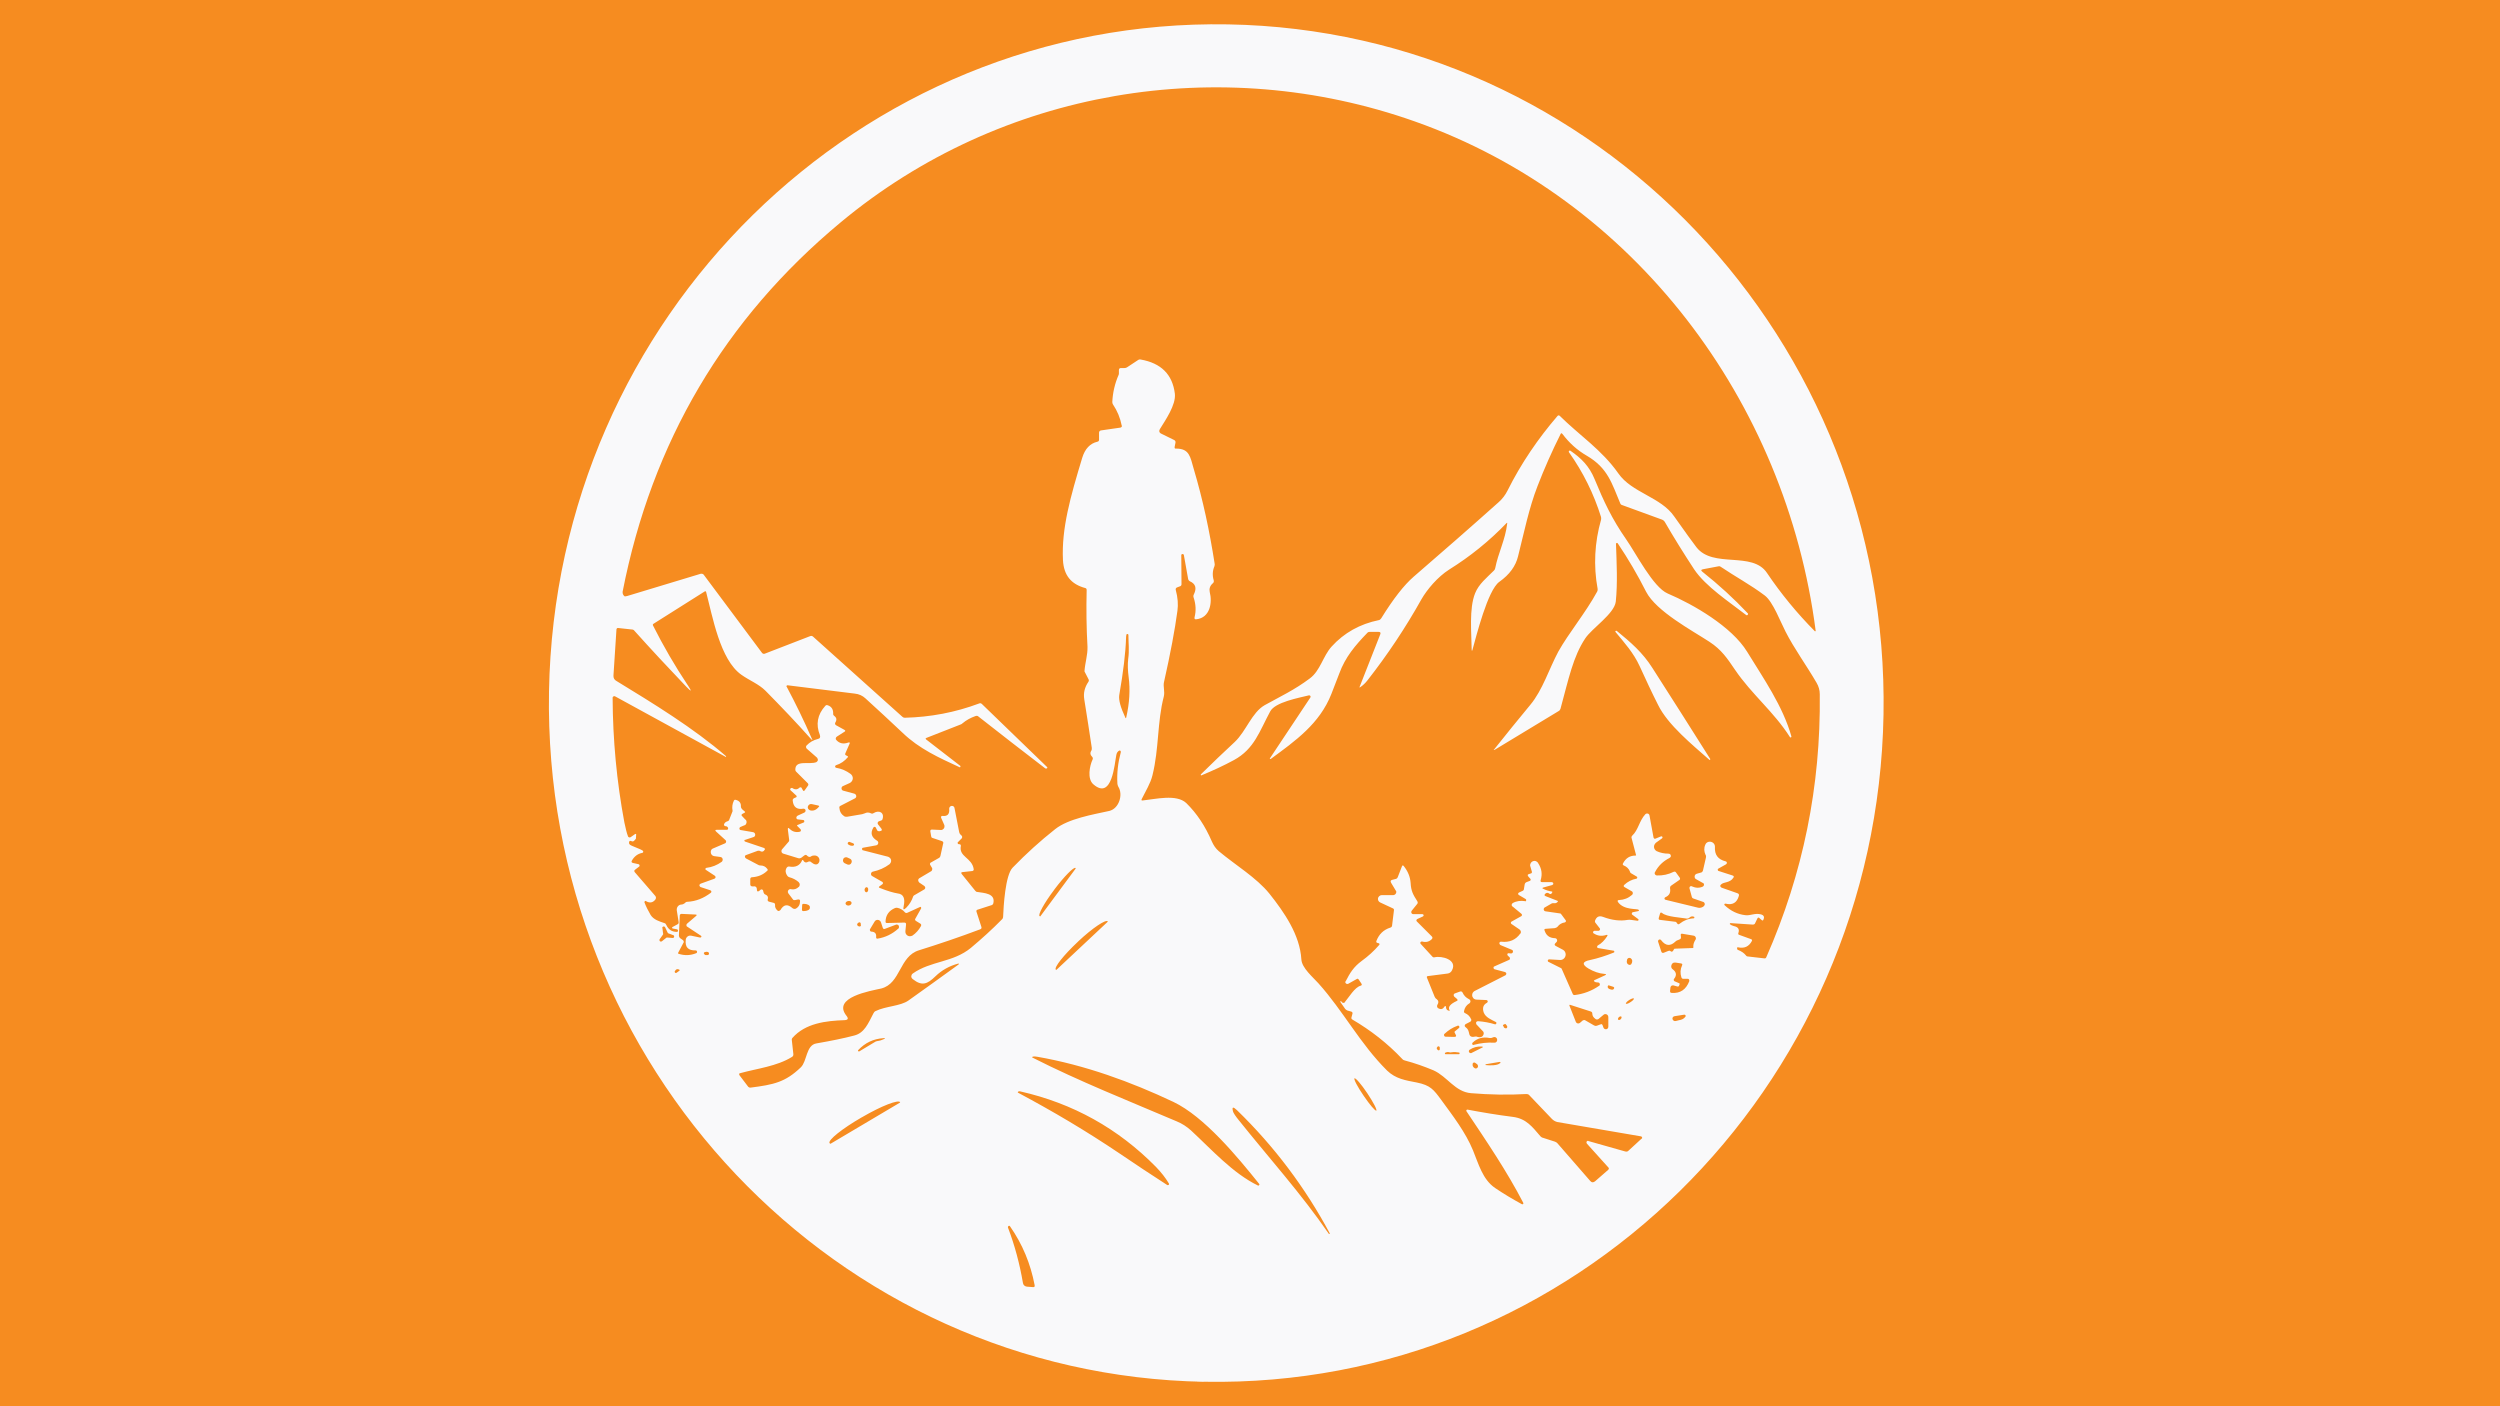 <svg xmlns="http://www.w3.org/2000/svg" xmlns:xlink="http://www.w3.org/1999/xlink" width="1920" zoomAndPan="magnify" viewBox="0 0 1440 810" height="1080" preserveAspectRatio="xMidYMid meet" version="1.0"><rect x="-144" width="1728" fill="#ffffff" y="-81" height="972" fill-opacity="1"/><rect x="-144" width="1728" fill="#f68c20" y="-81" height="972" fill-opacity="1"/><path fill="#f9f9fa" d="M 931.797 312.957 C 931.688 312.848 931.555 312.715 931.434 312.715 C 931.066 312.715 930.812 312.957 930.812 313.199 L 930.812 313.324 C 931.176 323.91 931.797 335.969 930.691 346.543 C 929.836 353.559 917.035 361.805 913.102 367.711 C 906.082 378.297 903.621 390.723 898.824 408.324 C 898.578 408.812 898.336 409.312 897.836 409.543 L 861.035 431.824 C 860.293 432.188 860.184 432.078 860.793 431.457 C 867.434 423.09 874.328 414.598 881.465 405.973 C 888.48 397.605 892.305 385.18 897.582 375.34 C 903.488 364.754 913.332 352.938 919.98 340.742 C 920.227 340.254 920.348 339.648 920.227 339.148 C 917.766 325.734 918.508 312.445 922.199 299.398 C 922.309 298.914 922.309 298.289 922.199 297.805 C 918.02 284.391 911.855 271.953 903.73 260.516 C 903.73 260.395 903.609 260.273 903.609 260.152 C 903.609 259.785 903.867 259.531 904.23 259.531 C 904.355 259.531 904.477 259.531 904.598 259.652 C 910.871 263.965 915.426 268.508 918.508 276.023 C 923.672 288.57 928.473 298.914 936.719 310.727 C 942.25 318.609 952.215 338.293 960.582 341.852 C 975.348 348.125 997.504 360.926 1006.371 375.449 C 1015.727 390.711 1026.922 406.719 1031.855 424.199 L 1031.855 424.309 C 1031.855 424.562 1031.602 424.793 1031.367 424.793 C 1031.246 424.793 1030.992 424.684 1030.992 424.551 C 1021.891 410.152 1008.969 399.945 999.367 385.789 C 994.934 379.262 991.609 374.219 984.605 369.66 C 974.641 363.145 954.078 352.191 948.168 340.863 C 943.262 331.145 937.84 321.91 931.797 312.922 M 591.523 741.121 L 594.973 741.375 C 595.824 741.484 596.078 741.121 595.957 740.266 C 593.621 727.953 588.941 716.637 581.805 706.414 C 581.684 706.172 581.547 706.051 581.316 706.051 C 580.949 706.051 580.574 706.414 580.574 706.781 L 580.574 707.035 C 584.52 717.367 587.348 728.086 589.199 738.902 C 589.32 740.133 590.305 740.996 591.523 741.121 Z M 712.508 639.465 C 710.172 637.25 709.441 637.492 710.293 640.453 C 710.656 641.305 711.656 642.914 713.363 644.996 C 730.844 666.898 749.43 687.449 765.426 710.715 L 765.789 710.715 C 765.914 710.594 766.047 710.594 766.047 710.594 C 751.891 684.137 734.047 660.383 712.508 639.465 Z M 478.434 658.785 L 518.301 635.152 C 518.426 635.031 518.426 634.898 518.426 634.898 L 518.426 634.656 L 518.535 634.898 C 517.547 633.18 507.703 636.992 496.508 643.523 L 496.266 643.645 C 485.191 650.039 476.824 656.691 477.801 658.406 L 478.043 658.652 C 478.043 658.773 478.164 658.773 478.297 658.773 L 478.422 658.773 Z M 586.359 629.367 C 606.789 640.32 625.012 651.027 645.316 664.695 C 654.051 670.59 663.039 676.633 672.273 682.539 C 672.383 682.648 672.52 682.648 672.641 682.648 C 673.004 682.648 673.371 682.406 673.371 682.039 C 673.371 681.918 673.262 681.785 673.262 681.664 C 671.289 678.348 668.828 675.254 665.879 672.184 C 644.086 650.027 618.008 635.508 587.602 628.625 C 586.98 628.504 586.613 628.625 586.238 629.004 L 586.238 629.113 C 586.238 629.234 586.359 629.367 586.359 629.367 Z M 792.746 639.832 C 793.371 639.344 791.02 634.898 787.582 629.734 C 784.148 624.566 780.809 620.742 780.203 621.121 C 779.578 621.488 781.93 626.031 785.5 631.207 C 788.934 636.262 792.141 640.062 792.762 639.699 L 792.762 639.82 Z M 849.609 612.145 C 849.488 612.02 849.246 612.02 849.125 612.02 C 848.637 612.02 848.258 612.387 848.258 612.754 C 848.016 613.859 848.516 614.727 849.367 615.227 C 849.621 615.348 849.855 615.469 849.988 615.469 C 850.73 615.469 851.352 614.848 851.352 614.117 C 851.352 613.75 851.098 613.266 850.863 613.008 L 849.637 612.156 Z M 855.762 613.496 C 857.98 613.75 862.535 613.859 864.008 612.387 C 864.266 612.387 864.266 612.145 864.266 612.02 C 864.266 611.766 864.008 611.656 863.777 611.656 L 855.773 613.008 C 855.652 613.008 855.652 613.129 855.652 613.266 C 855.652 613.336 855.691 613.418 855.773 613.508 Z M 594.984 609.316 C 621.684 622.852 649.996 634.059 677.684 645.859 C 680.754 647.09 683.59 648.941 686.051 651.16 C 697.867 662.109 710.062 675.766 724.445 682.797 C 724.57 682.797 724.703 682.918 724.703 682.918 C 725.066 682.918 725.434 682.551 725.434 682.176 C 725.434 682.062 725.324 681.93 725.191 681.809 C 712.754 666.312 693.688 643.168 675.844 634.68 C 651.348 623.105 625.023 613.508 597.566 608.707 C 596.457 608.465 595.605 608.465 594.984 608.586 C 594.363 608.844 594.363 609.086 594.984 609.328 Z M 834.836 606.113 C 833.98 605.871 833.238 605.992 832.496 606.371 C 832.254 606.371 832.254 606.48 832.254 606.734 C 832.254 606.992 832.375 607.223 832.617 607.223 L 840.254 607.223 C 840.621 607.223 840.742 606.965 840.742 606.734 C 840.742 606.48 840.621 606.246 840.363 606.246 C 839.012 605.992 837.539 605.883 836.066 606.125 C 835.688 606.246 835.32 606.246 834.957 606.125 L 834.836 606.125 Z M 846.527 604.641 C 846.273 604.762 846.043 605.125 846.043 605.492 C 846.043 606.113 846.527 606.602 847.148 606.602 C 847.395 606.602 847.516 606.602 847.637 606.48 L 853.531 603.531 C 854.398 603.164 854.398 602.91 853.422 602.789 C 850.84 602.68 848.625 603.289 846.527 604.641 Z M 827.941 603.043 C 827.32 603.664 827.453 604.273 828.305 604.883 C 828.426 605.004 828.562 605.004 828.684 605.004 C 829.047 605.004 829.305 604.762 829.305 604.383 L 829.305 603.398 C 829.305 603.031 828.926 602.668 828.562 602.668 C 828.305 602.668 828.074 602.777 827.941 603.031 Z M 494.914 605.625 L 503.902 600.207 C 504.391 599.84 505.012 599.719 505.633 599.598 C 506.742 599.477 507.852 599.098 508.961 598.598 C 510.066 598.109 510.066 597.867 508.836 597.988 C 503.051 598.355 498.25 600.68 494.316 604.871 C 494.316 604.992 494.195 604.992 494.195 605.25 C 494.195 605.504 494.438 605.613 494.684 605.613 L 494.926 605.613 Z M 857.969 597.879 C 854.152 597.137 850.828 598 848.234 600.582 C 847.992 600.691 847.992 600.949 847.992 601.203 C 847.992 601.57 848.234 601.934 848.734 601.934 C 848.734 601.934 848.844 601.934 848.977 601.812 C 852.789 600.828 856.723 600.34 860.793 600.594 L 860.902 600.594 C 861.766 600.594 862.375 599.852 862.375 599 C 862.375 598.621 862.266 598.258 862.012 597.891 C 861.391 597.27 860.66 597.148 859.684 597.637 C 859.195 597.891 858.574 598.012 857.953 597.891 Z M 838.16 593.934 L 840.254 592.215 C 840.5 592.094 840.621 591.836 840.621 591.594 C 840.621 591.105 840.254 590.727 839.77 590.727 C 839.77 590.727 839.645 590.727 839.512 590.852 C 836.676 591.836 834.215 593.434 831.996 595.527 C 831.754 595.648 831.754 595.906 831.754 596.148 C 831.754 596.637 832.117 597.137 832.605 597.137 L 837.539 597.258 C 838.758 597.258 839.012 596.77 838.391 595.785 L 838.027 595.039 C 837.66 594.555 837.77 594.188 838.148 593.934 Z M 866.094 591.352 C 866.215 591.973 866.715 592.215 867.32 592.336 L 867.445 592.336 C 867.809 592.336 868.176 591.973 868.176 591.484 C 868.176 591.363 868.176 591.117 868.066 590.996 L 867.445 590.145 C 867.32 589.887 866.957 589.766 866.699 589.887 C 865.715 590.254 865.484 590.633 865.848 590.996 C 865.969 591.117 866.094 591.238 866.094 591.363 Z M 932.066 587.293 C 932.43 587.66 933.051 587.551 933.539 587.039 C 934.027 586.551 934.16 585.941 933.906 585.562 C 933.539 585.32 932.918 585.453 932.43 585.941 C 931.945 586.43 931.809 587.039 932.066 587.414 Z M 967.016 587.66 C 968.742 587.414 969.973 586.805 970.828 585.562 C 970.949 585.453 970.949 585.32 970.949 585.199 C 970.949 584.832 970.691 584.457 970.207 584.457 L 970.086 584.457 L 964.555 585.32 C 963.812 585.441 963.324 586.051 963.324 586.672 C 963.324 587.414 963.945 588.035 964.688 588.145 C 965.539 588.145 966.285 587.781 967.016 587.66 Z M 919.02 586.93 C 917.789 586.062 917.168 585.078 917.168 583.859 C 917.168 583.238 916.926 582.859 916.316 582.629 L 904.5 578.816 C 904.012 578.691 903.891 578.816 904.012 579.301 L 907.703 588.656 C 907.961 589.145 908.445 589.523 909.066 589.523 C 909.312 589.523 909.676 589.402 909.922 589.266 L 911.648 587.793 C 911.895 587.672 912.137 587.551 912.504 587.551 C 912.758 587.551 912.988 587.551 913.246 587.793 L 918.156 590.633 C 918.531 590.875 919.141 590.996 919.641 590.875 L 921.969 590.023 C 922.453 589.766 922.82 589.898 923.078 590.508 L 923.562 591.859 C 923.82 592.484 924.305 592.848 925.039 592.848 C 925.77 592.848 926.402 592.238 926.402 591.375 L 926.402 585.844 C 926.402 584.855 925.66 584.113 924.672 584.113 C 924.305 584.113 923.93 584.234 923.684 584.48 L 920.727 586.953 C 920.117 587.316 919.629 587.316 919.008 586.953 Z M 941.043 575.113 C 940.789 574.867 939.68 575.234 938.461 575.977 C 937.098 576.828 936.367 577.816 936.488 578.07 C 936.742 578.438 937.973 578.07 939.191 577.207 C 940.422 576.477 941.289 575.477 941.152 575.113 Z M 929.094 568.34 L 927.133 567.719 C 926.402 567.352 926.023 567.598 926.023 568.582 C 926.145 569.07 926.512 569.57 927.387 569.801 C 928.375 570.18 929.105 570.18 929.484 569.691 C 929.973 569.07 929.848 568.582 929.105 568.328 Z M 391.043 559.348 C 391.664 558.984 391.664 558.617 390.922 558.363 C 389.934 557.996 389.203 558.363 388.719 559.473 C 388.594 559.473 388.594 559.594 388.594 559.594 C 388.594 560.082 388.961 560.445 389.324 560.445 C 389.449 560.445 389.582 560.324 389.703 560.324 L 391.055 559.336 Z M 967.488 566.863 L 967.246 567.488 C 967.125 568.109 966.758 568.34 966.137 568.219 L 963.922 567.598 C 962.934 567.488 962.445 567.852 962.191 568.703 L 961.945 570.801 C 961.945 571.543 962.191 571.91 962.934 571.91 C 967.867 572.285 971.18 569.945 973.031 565.137 L 973.031 564.77 C 973.031 564.148 972.652 563.785 972.047 563.785 L 969.574 563.785 C 968.965 563.785 968.719 563.527 968.465 562.918 C 967.734 560.594 967.855 558.242 968.84 556.145 C 969.207 555.414 968.965 555.039 968.219 554.926 L 965.152 554.441 C 964.664 554.441 964.285 554.441 963.922 554.551 C 962.812 555.039 962.324 556.402 962.812 557.512 C 962.934 557.875 963.188 558.133 963.555 558.363 C 965.648 559.957 965.883 561.809 964.285 563.785 C 964.176 564.027 964.043 564.148 964.043 564.406 C 964.043 564.77 964.285 565.137 964.664 565.258 L 967.246 566.367 C 967.367 566.367 967.488 566.488 967.488 566.73 Z M 938.57 555.793 C 938.949 555.793 939.312 555.672 939.57 555.426 C 940.422 554.062 940.422 552.844 939.312 551.98 C 939.059 551.859 938.828 551.734 938.461 551.734 C 937.973 551.734 937.473 552.102 937.23 552.59 C 936.742 554.32 937.109 555.426 938.582 555.793 Z M 406.43 550.129 L 407.535 550.129 C 408.023 550.129 408.391 549.75 408.391 549.262 C 408.391 548.898 408.27 548.652 407.902 548.41 C 407.281 548.168 406.672 548.168 405.941 548.41 C 405.199 548.777 405.199 549.262 406.062 550.008 C 406.062 550.008 406.309 550.129 406.43 550.129 Z M 962.082 547.789 C 962.934 548.531 963.555 548.168 964.043 547.059 C 964.164 546.68 964.406 546.438 964.773 546.438 L 974.871 546.07 C 975.25 546.07 975.492 545.949 975.359 545.449 C 975.25 543.965 975.734 542.746 976.469 541.504 C 976.723 541.262 976.844 540.883 976.844 540.516 C 976.844 539.664 976.223 539.043 975.48 538.922 L 968.84 537.812 L 968.719 537.812 C 968.355 537.812 968.098 538.07 968.098 538.301 L 968.098 538.422 L 968.219 539.652 C 968.344 540.383 968.098 540.871 967.367 541.125 C 967.113 541.246 966.879 541.371 966.504 541.492 C 966.016 541.613 965.516 541.855 965.152 542.234 C 962.191 545.184 959.363 544.938 956.781 541.492 C 956.66 541.246 956.293 541.125 956.039 541.125 C 955.418 541.125 955.051 541.613 955.051 542.113 L 955.051 542.367 L 956.891 548.031 C 957.012 548.52 957.391 548.887 957.891 548.887 C 958 548.887 958.254 548.766 958.379 548.766 L 960.84 547.777 C 961.324 547.535 961.691 547.535 962.07 547.777 Z M 384.891 537.582 C 384.77 537.461 384.527 537.203 384.527 537.094 L 383.164 534.254 C 383.039 533.891 382.676 533.633 382.309 533.633 C 381.945 533.633 381.445 534 381.445 534.5 C 381.445 534.574 381.484 534.609 381.566 534.609 L 381.934 537.812 C 382.012 537.812 382.055 537.852 382.055 537.934 C 382.055 538.055 381.934 538.301 381.809 538.422 L 379.957 541.004 C 379.836 541.125 379.836 541.371 379.836 541.492 C 379.836 541.98 380.215 542.355 380.703 542.355 C 380.824 542.355 381.066 542.234 381.188 542.234 L 383.648 540.273 C 383.906 540.016 384.027 540.016 384.27 540.016 L 387.473 540.273 L 387.598 540.273 C 387.961 540.273 388.328 539.895 388.328 539.41 C 388.328 539.164 388.219 538.789 387.84 538.676 L 384.891 537.57 Z M 494.547 531.418 C 493.805 531.906 493.562 532.281 493.805 532.902 C 493.805 533.012 494.062 533.27 494.305 533.391 C 494.793 533.758 495.402 533.758 495.777 533.391 C 495.887 533.27 495.887 533.012 495.887 532.77 C 495.777 532.516 495.777 532.402 495.777 532.148 C 495.887 532.027 495.777 532.027 495.777 531.891 C 495.656 531.406 495.293 531.16 494.793 531.285 C 494.711 531.285 494.625 531.32 494.535 531.395 Z M 608.504 558.629 L 638.043 530.93 L 638.043 530.688 C 636.938 529.457 629.297 534.5 621.188 542.125 L 620.82 542.492 C 612.695 550.129 607.031 557.254 608.141 558.496 L 608.141 558.617 L 608.504 558.617 Z M 508.461 534.391 L 507.461 531.32 C 507.219 530.457 506.363 529.832 505.5 529.832 C 504.77 529.832 504.148 530.211 503.77 530.832 L 501.188 535.133 C 501.078 535.133 501.078 535.254 501.078 535.254 C 500.957 535.875 501.188 536.363 501.688 536.617 L 501.941 536.617 C 504.039 536.73 504.891 537.836 504.648 539.809 C 504.648 540.434 504.891 540.676 505.379 540.676 C 510.066 539.934 514.004 537.973 517.559 534.766 C 517.816 534.523 517.816 534.145 517.816 533.781 C 517.816 533.16 517.328 532.551 516.586 532.551 L 516.219 532.551 L 509.691 535.023 C 509.07 535.266 508.703 535.023 508.473 534.402 Z M 393.625 543.125 L 390.68 548.668 C 390.422 549.031 390.555 549.273 390.922 549.398 C 394.367 550.504 397.695 550.383 401.02 549.031 C 401.387 548.91 401.508 548.543 401.508 548.289 C 401.508 547.801 401.141 547.438 400.777 547.438 C 396.344 547.559 394.504 545.586 394.992 541.285 L 394.992 541.164 C 395.234 539.797 396.465 538.703 397.938 538.945 L 398.059 538.945 L 403.359 540.055 C 403.469 540.055 403.602 539.934 403.602 539.934 C 403.98 539.809 404.09 539.566 403.98 539.312 C 403.98 539.203 403.859 539.203 403.859 539.066 L 395.855 533.77 C 395.488 533.648 395.367 533.281 395.367 532.914 C 395.367 532.551 395.488 532.293 395.734 532.051 L 400.898 527.629 C 401.52 527.141 401.387 526.766 400.531 526.766 L 392.652 526.398 L 392.531 526.398 C 392.043 526.398 391.543 526.766 391.543 527.387 L 391.055 538.957 C 391.055 539.445 391.312 539.945 391.676 540.32 L 393.406 541.539 C 393.895 542.027 394.027 542.648 393.648 543.137 Z M 965.648 531.32 L 966.016 531.809 C 966.379 532.539 966.879 532.539 967.488 532.051 C 969.828 530.211 972.422 529.102 975.492 528.98 C 975.75 528.98 975.98 528.738 975.98 528.492 C 975.98 528.25 975.859 528.008 975.613 528.008 C 974.629 527.641 973.762 527.887 973.031 528.629 C 972.656 528.992 972.168 529.117 971.668 529.117 C 968.098 528.492 959.984 528.129 957.402 525.91 C 956.781 525.426 956.406 525.547 956.172 526.277 L 955.43 528.75 C 955.32 529.48 955.551 529.848 956.172 529.848 L 965.027 530.953 C 965.285 530.953 965.516 531.078 965.648 531.332 Z M 527.281 529.102 L 530.594 523.195 L 530.594 522.953 C 530.594 522.574 530.348 522.332 530.105 522.332 C 530.031 522.332 529.953 522.371 529.863 522.453 L 522.602 525.766 C 522.348 525.887 522.223 525.887 522.113 525.887 C 521.738 525.887 521.492 525.766 521.25 525.523 C 520.141 524.156 518.668 523.305 517.07 522.938 C 516.449 522.816 515.965 522.816 515.477 523.051 C 512.039 524.535 510.176 527.117 510.066 530.809 C 510.066 531.418 510.312 531.66 510.922 531.66 L 520.883 531.406 C 521.617 531.406 521.992 531.781 521.871 532.637 L 521.504 536.328 L 521.504 536.691 C 521.504 538.055 522.613 539.273 524.09 539.273 C 524.574 539.273 525.074 539.164 525.562 538.91 C 527.523 537.559 529.254 535.707 530.496 533.379 C 530.738 532.891 530.605 532.27 530.117 532.016 L 527.535 530.418 C 527.047 530.055 526.914 529.566 527.293 529.066 Z M 462.047 521.355 L 461.926 523.938 L 461.926 524.047 C 461.926 524.426 462.184 524.789 462.668 524.789 L 462.914 524.789 C 464.887 524.789 466.484 524.047 466.484 522.953 L 466.484 522.574 C 466.605 521.465 465.008 520.613 463.047 520.613 L 462.805 520.613 C 462.305 520.613 462.062 520.867 462.062 521.355 Z M 490.48 519.992 C 490.48 519.262 489.492 518.773 488.52 519.004 C 487.652 519.125 486.922 519.859 487.031 520.48 C 487.156 521.223 488.02 521.711 489.008 521.586 C 489.992 521.344 490.602 520.734 490.48 519.992 Z M 498.969 513.961 C 499.578 513.961 500.066 513.34 500.066 512.598 C 500.188 511.746 499.824 511.125 499.215 511 C 498.594 511 498.105 511.621 497.984 512.367 C 497.984 513.219 498.359 513.84 498.984 513.961 Z M 599.273 527.738 L 619.578 500.305 L 619.578 500.184 C 619.578 500.102 619.539 500.02 619.457 499.93 C 618.469 499.32 613.047 504.727 607.395 512.242 L 607.152 512.609 C 601.477 520.125 597.785 526.887 598.785 527.629 L 598.895 527.738 C 598.977 527.82 599.059 527.859 599.148 527.859 C 599.148 527.859 599.273 527.859 599.273 527.738 Z M 490.48 496.848 C 490.602 496.602 490.602 496.359 490.602 496.117 C 490.602 495.496 490.223 494.887 489.602 494.629 L 488.008 493.898 C 487.762 493.777 487.52 493.777 487.398 493.777 C 486.656 493.777 486.035 494.141 485.801 494.629 L 485.68 495.008 C 485.559 495.25 485.559 495.496 485.559 495.629 C 485.559 496.359 485.926 496.848 486.547 497.223 L 488.141 497.957 C 488.398 497.957 488.629 498.078 488.883 498.078 C 489.504 498.078 490.102 497.711 490.359 497.09 L 490.48 496.836 Z M 488.75 486.516 C 489.492 487.004 490.348 487.262 491.332 487.137 C 491.699 487.016 491.953 486.762 491.953 486.395 C 491.953 486.152 491.699 485.906 491.465 485.773 L 489.613 485.043 C 489.504 484.922 489.371 484.922 489.129 484.922 C 488.762 484.922 488.273 485.285 488.273 485.773 C 488.273 486.152 488.531 486.395 488.762 486.516 Z M 471.391 463.992 L 467.457 463.129 C 467.078 463.129 466.594 463.129 466.227 463.383 C 465.375 463.871 464.996 464.98 465.484 465.844 C 465.738 466.223 466.105 466.465 466.469 466.711 C 468.32 467.332 470.16 466.59 471.648 464.738 C 472.012 464.371 471.891 464.25 471.391 464.008 Z M 648.617 367.262 C 648.363 375.887 647.023 386.957 644.672 400.492 C 644.305 403.195 645.414 407.387 648.117 413.172 C 648.363 413.902 648.605 413.781 648.727 413.172 C 650.578 405.047 651.066 397.289 650.094 389.906 C 649.605 386.215 649.473 382.77 649.836 379.578 C 650.578 374.398 649.957 370.586 649.957 365.664 C 649.957 365.422 649.703 365.18 649.336 365.18 C 649.094 365.18 648.848 365.301 648.848 365.543 C 648.727 366.031 648.605 366.531 648.605 367.273 Z M 396.195 394.707 C 398.668 398.52 398.414 398.762 395.211 395.438 C 385.109 384.863 375.148 374.156 365.426 363.328 C 365.062 362.828 364.574 362.586 363.953 362.586 L 356.07 361.73 C 355.582 361.609 355.207 361.977 355.086 362.461 L 353.355 389.055 C 353.234 390.406 353.84 391.637 355.086 392.246 C 376.242 405.172 399.633 419.457 418.207 435.574 L 418.207 435.941 L 417.965 435.941 L 354.34 401.125 C 354.219 401.125 354.219 401.004 354.086 401.004 C 353.598 400.883 352.988 401.246 352.867 401.734 L 352.867 401.992 C 352.988 425.988 355.195 449.996 359.641 473.738 C 360.383 477.188 360.992 479.902 361.734 481.742 C 361.855 482.105 362.223 482.363 362.723 482.363 C 362.844 482.363 363.086 482.242 363.211 482.242 L 365.668 480.512 C 366.289 480.145 366.535 480.27 366.414 480.891 L 366.289 483.105 C 366.289 483.105 365.926 483.594 365.438 484.094 C 364.949 484.703 364.328 484.824 363.586 484.457 C 362.855 484.203 362.492 484.336 362.367 485.078 C 362.246 485.566 362.367 486.066 362.734 486.434 C 363.223 487.176 368.777 488.891 370.25 490 C 370.492 490.121 370.492 490.379 370.492 490.621 C 370.492 490.879 370.383 491.109 370.008 491.242 C 367.301 491.73 365.328 493.34 363.977 495.676 C 363.598 496.41 363.723 496.773 364.465 497.031 L 367.777 497.773 C 368.156 497.883 368.398 498.137 368.398 498.625 C 368.398 498.883 368.289 499.113 368.031 499.246 L 365.938 500.844 C 365.195 501.328 365.195 501.828 365.684 502.438 L 377.375 515.973 C 377.996 516.594 377.996 517.566 377.375 518.297 C 375.902 520.027 374.172 520.273 372.078 519.043 C 372.078 519.043 371.957 518.918 371.832 518.918 C 371.457 518.918 371.211 519.297 371.211 519.539 L 371.211 519.797 C 372.199 522.379 373.43 524.707 374.781 527.055 C 376.512 529.762 379.824 530.746 382.785 531.734 C 383.273 531.855 383.516 532.223 383.77 532.723 C 385 535.426 386.977 536.777 389.922 536.777 C 390.301 536.777 390.543 536.41 390.543 536.047 C 390.543 535.68 390.301 535.426 390.059 535.305 L 387.473 534.816 C 387.219 534.695 387.109 534.574 387.109 534.328 C 387.109 534.207 387.219 534.074 387.352 533.965 L 390.312 532.367 C 390.801 532.113 390.922 531.746 390.922 531.258 L 389.812 524.242 L 389.812 523.879 C 389.812 522.402 390.922 521.172 392.285 521.039 C 393.141 521.039 393.883 520.672 394.504 520.188 C 394.867 519.699 395.355 519.441 395.855 519.441 C 400.898 519.199 405.332 517.348 409.387 514.277 C 409.645 514.156 409.766 513.793 409.766 513.547 C 409.766 513.293 409.512 512.926 409.145 512.805 L 403.602 510.965 C 403.238 510.844 402.871 510.344 402.871 509.965 C 402.871 509.48 403.238 509.113 403.602 508.98 L 411.484 506.152 C 411.605 506.031 411.738 506.031 411.863 505.898 C 412.227 505.652 412.227 505.043 411.973 504.668 C 411.863 504.559 411.727 504.559 411.727 504.422 L 406.672 501.098 C 406.43 500.988 406.309 500.855 406.309 500.609 C 406.309 500.246 406.562 499.879 406.93 499.879 C 410.133 499.504 413.078 498.285 415.66 496.434 C 416.039 496.188 416.285 495.578 416.285 495.215 C 416.285 494.352 415.797 493.727 414.93 493.617 L 411.352 493.133 C 410.254 493.008 409.387 492.023 409.387 490.793 C 409.387 489.805 409.875 488.941 410.754 488.699 L 417.648 485.75 C 418.012 485.629 418.258 485.129 418.258 484.75 C 418.258 484.508 418.148 484.262 418.012 484.02 L 412.469 478.965 C 411.738 478.234 411.984 477.977 412.848 477.977 L 418.512 477.977 C 419.242 477.977 419.5 477.613 419.363 476.871 C 419.121 476.262 418.633 475.883 417.891 475.883 C 417.402 475.883 417.039 475.516 417.039 475.031 C 417.039 474.773 417.039 474.664 417.148 474.543 C 417.527 473.801 418.148 473.312 419 473.07 C 419.488 472.945 419.988 472.582 420.109 471.961 L 421.949 467.281 L 421.949 466.906 C 421.582 464.945 421.84 462.969 422.691 461.242 C 422.934 460.754 423.312 460.512 423.922 460.754 C 425.883 461.242 426.867 462.605 426.746 464.445 C 426.746 465.066 427.004 465.555 427.367 466.039 L 428.965 467.406 C 429.328 467.648 429.207 468.012 428.844 468.137 L 427.488 468.879 C 427.004 469.242 427.004 469.609 427.367 469.988 L 429.328 472.082 C 429.453 472.082 429.586 472.191 429.707 472.324 C 430.316 473.312 430.074 474.664 429.086 475.285 C 428.965 475.285 428.828 475.395 428.707 475.395 L 426.383 476.383 C 426.125 476.504 425.895 476.871 425.895 477.246 C 425.895 477.734 426.258 478.102 426.625 478.102 L 433.777 479.328 C 434.508 479.453 434.992 480.062 434.992 480.805 C 434.992 481.426 434.629 482.035 434.008 482.156 L 429.207 483.75 L 428.965 483.75 C 428.707 484.008 428.707 484.375 428.965 484.617 C 428.965 484.617 429.086 484.617 429.086 484.727 L 440.035 488.418 L 440.16 488.418 C 440.523 488.672 440.645 489.16 440.523 489.527 L 440.402 489.527 C 439.781 490.633 438.93 490.758 437.941 490.27 C 437.578 490.012 437.078 489.902 436.578 490.012 L 429.805 492.484 C 429.316 492.594 429.074 492.973 429.074 493.473 C 429.074 493.84 429.316 494.203 429.695 494.461 L 436.469 498.027 C 436.953 498.395 437.453 498.516 438.062 498.516 C 439.66 498.516 440.891 499.137 441.863 500.367 C 442.352 500.855 442.352 501.355 441.754 501.719 C 439.414 503.938 436.578 505.043 433.266 505.289 C 432.52 505.289 432.156 505.664 432.156 506.398 L 432.156 509.465 C 432.156 510.086 432.645 510.574 433.387 510.574 L 433.629 510.574 C 435.102 510.332 435.969 510.832 435.969 512.426 C 435.969 513.535 436.457 513.777 437.32 513.156 L 438.172 512.426 C 438.297 512.305 438.551 512.305 438.66 512.305 C 439.039 512.305 439.402 512.547 439.523 512.926 L 439.891 514.277 C 440.148 514.766 440.379 515.145 440.879 515.266 C 442.109 515.754 442.605 516.629 442.242 517.969 C 442.242 518.09 442.121 518.227 442.121 518.336 C 442.121 518.711 442.484 519.199 442.852 519.332 L 445.688 520.062 C 446.176 520.188 446.434 520.551 446.434 521.172 C 446.309 522.535 446.797 523.633 447.906 524.5 L 447.906 524.621 C 448.395 524.863 449.016 524.73 449.379 524.242 L 449.5 524.242 C 451.34 520.93 453.68 520.551 456.508 523.133 C 456.883 523.391 457.25 523.512 457.504 523.512 C 457.871 523.512 458.113 523.512 458.359 523.391 C 459.953 522.535 460.816 521.051 460.816 519.211 C 460.941 518.348 460.574 517.98 459.602 518.102 L 457.871 518.469 C 457.383 518.469 457.02 518.469 456.762 518.102 L 454.059 514.535 C 453.938 514.277 453.938 514.156 453.812 513.914 C 453.691 513.168 454.18 512.316 454.922 512.184 C 455.168 512.062 455.41 512.062 455.531 512.184 C 457.383 512.547 458.855 512.062 460.098 510.832 L 460.211 510.832 C 460.832 509.965 460.832 508.871 460.098 508.25 L 460.098 508.125 C 458.504 506.773 456.652 505.789 454.68 505.289 C 454.312 505.18 453.824 504.922 453.57 504.559 C 452.461 503.082 452.219 501.488 452.949 500.125 C 453.328 499.391 453.812 499.016 454.68 499.137 C 458.246 499.758 460.707 498.516 461.938 495.703 C 462.195 495.215 462.426 495.215 462.684 495.578 C 463.414 496.934 464.398 497.055 465.629 496.312 C 465.887 496.199 465.996 496.199 466.25 496.199 C 466.508 496.199 466.871 496.199 466.996 496.445 C 469.09 498.176 470.562 498.406 471.539 497.066 C 471.902 496.578 472.023 496.078 472.023 495.469 C 472.023 493.875 470.672 492.633 468.957 492.766 C 468.336 492.766 467.727 492.887 467.227 493.254 C 466.484 493.875 465.629 493.629 464.766 492.766 C 464.645 492.523 464.387 492.402 464.023 492.402 C 463.898 492.402 463.656 492.523 463.402 492.645 L 461.441 494.129 C 460.953 494.375 460.453 494.496 459.965 494.375 L 451.109 491.668 C 450.488 491.426 450.121 490.938 450.121 490.316 C 450.121 489.953 450.121 489.695 450.367 489.332 L 454.312 484.762 C 454.559 484.52 454.559 484.152 454.559 483.777 L 453.824 477.988 C 453.703 476.773 453.938 476.516 454.934 477.504 C 456.41 478.977 458.371 479.598 460.598 479.098 C 460.965 479.098 461.328 478.734 461.328 478.246 C 461.328 477.988 461.219 477.879 461.086 477.625 L 459.355 475.895 C 458.992 475.531 458.992 475.285 459.477 475.164 L 462.805 473.801 C 463.168 473.691 463.293 473.434 463.293 473.07 C 463.293 472.703 463.035 472.324 462.668 472.324 L 459.465 471.961 C 459.211 471.961 458.844 471.703 458.723 471.34 C 458.602 470.719 458.844 470.109 459.59 469.742 C 460.941 469.121 462.172 468.512 463.387 468.012 C 463.766 467.77 464.012 467.406 464.012 466.906 C 464.012 466.297 463.523 465.809 462.902 465.809 L 462.656 465.809 C 459.09 466.418 456.992 464.945 456.617 461.242 C 456.492 460.621 456.738 460.133 457.359 459.766 L 458.469 459.281 L 458.578 459.281 C 458.953 459.023 458.953 458.535 458.699 458.293 C 458.699 458.172 458.578 458.172 458.578 458.172 L 455.508 455.332 C 455.262 455.223 455.141 454.969 455.141 454.723 C 455.141 454.238 455.508 453.859 456.129 453.859 C 456.25 453.859 456.383 453.859 456.492 453.98 C 457.98 454.969 459.332 454.832 460.441 453.738 C 460.562 453.613 460.805 453.48 461.062 453.48 C 461.426 453.48 461.684 453.602 461.793 453.969 L 462.414 455.078 C 462.668 455.699 463.156 455.82 463.523 455.199 L 465.254 452.727 C 465.738 452.238 465.738 451.629 465.254 451.129 L 458.602 444.492 C 458.359 444.246 458.113 443.871 458.113 443.504 C 457.871 437.352 466.371 440.668 470.297 438.961 C 470.297 438.84 470.418 438.84 470.551 438.707 C 471.172 438.34 471.281 437.352 470.793 436.742 C 470.793 436.742 470.684 436.621 470.684 436.488 L 464.645 431.188 C 464.387 430.945 464.277 430.582 464.277 430.203 C 464.277 429.824 464.387 429.582 464.645 429.352 C 466.371 427.5 468.578 426.281 471.051 425.66 C 472.27 425.402 472.645 424.672 472.27 423.441 C 469.809 417.289 470.793 411.637 475.352 406.582 C 475.715 406.219 476.203 405.961 476.703 406.219 C 479.043 406.961 480.027 408.68 479.906 411.262 C 479.906 411.746 480.148 412.125 480.527 412.367 C 481.879 413.355 482.125 414.586 481.148 416.184 C 480.77 416.805 481.027 417.414 481.637 417.777 L 486.312 420.359 C 487.043 420.727 487.043 421.102 486.438 421.469 L 482 424.309 C 481.637 424.551 481.379 425.039 481.379 425.402 C 481.379 425.77 481.504 426.023 481.746 426.27 C 483.477 428.23 485.812 428.73 488.531 427.742 C 489.383 427.375 489.75 427.742 489.262 428.594 L 486.934 433.895 C 486.68 434.516 486.812 434.879 487.422 435.125 L 488.273 435.609 C 488.531 435.734 488.531 435.867 488.398 436.098 C 486.547 438.316 484.328 439.91 481.504 440.777 C 481.246 440.898 481.016 441.141 481.016 441.52 C 481.016 441.898 481.258 442.141 481.637 442.25 C 484.707 442.738 487.531 443.98 490.004 445.832 C 490.734 446.441 491.223 447.305 491.223 448.293 C 491.223 449.398 490.492 450.508 489.504 450.996 L 485.438 452.836 C 484.949 453.09 484.707 453.578 484.707 454.066 C 484.707 454.688 485.07 455.285 485.691 455.418 L 492.102 457.148 C 492.832 457.391 493.207 458 493.207 458.621 C 493.207 459.109 492.953 459.609 492.465 459.852 L 484.098 464.164 C 483.609 464.406 483.355 464.773 483.477 465.262 C 483.598 467.367 484.586 469.074 486.312 470.195 C 486.801 470.449 487.422 470.559 487.91 470.449 L 496.645 468.965 C 497.133 468.855 497.629 468.598 498.117 468.477 C 499.227 467.867 500.457 467.867 501.688 468.477 C 502.188 468.73 502.688 468.73 503.172 468.367 C 506.242 466.395 509.566 467.988 508.336 471.801 C 508.215 472.289 507.852 472.547 507.473 472.656 L 506.375 473.031 C 505.879 473.141 505.512 473.652 505.512 474.141 C 505.512 474.383 505.633 474.629 505.766 474.871 L 507.605 477.211 C 508.227 478.062 507.973 478.562 506.984 478.684 L 506.5 478.805 C 505.879 478.805 505.391 478.684 505.145 478.062 L 504.523 476.832 C 504.402 476.469 504.039 476.223 503.781 476.223 C 503.418 476.223 503.172 476.469 503.051 476.711 C 501.199 479.781 501.941 482.242 505.145 484.215 C 505.633 484.469 505.879 484.957 505.879 485.445 C 505.879 486.188 505.391 486.797 504.66 486.918 L 497.145 488.285 C 496.777 488.285 496.523 488.648 496.523 489.016 C 496.523 489.379 496.777 489.758 497.008 489.758 L 511.406 493.449 C 511.652 493.449 511.895 493.691 512.152 493.812 C 513.367 494.559 513.625 496.031 512.883 497.141 C 512.758 497.383 512.637 497.504 512.395 497.762 C 509.445 499.965 506.242 501.328 502.797 502.059 C 502.188 502.184 501.688 502.684 501.688 503.426 C 501.688 503.91 501.941 504.41 502.43 504.645 L 508.215 507.969 C 508.473 508.09 508.582 508.332 508.582 508.711 C 508.582 508.953 508.473 509.199 508.215 509.332 L 506.863 510.32 C 506 510.805 506 511.305 506.973 511.539 C 511.285 513.266 514.734 514.242 517.07 514.621 C 520.398 514.984 521.504 517.445 520.52 521.988 C 520.031 523.961 520.52 524.328 521.992 522.855 C 523.832 521.004 525.195 518.797 526.051 516.203 C 526.172 516.094 526.305 515.836 526.535 515.715 L 532.445 512.281 L 532.566 512.16 C 533.055 511.793 533.055 511.051 532.676 510.684 C 532.676 510.562 532.566 510.562 532.566 510.43 L 529.484 508.332 C 529.121 507.969 528.875 507.48 528.875 506.98 C 528.875 506.48 529.242 505.996 529.727 505.75 L 536.367 501.816 C 536.746 501.562 536.988 501.074 536.988 500.586 C 536.988 500.465 536.988 500.223 536.867 499.965 L 535.77 498.125 C 535.77 498.004 535.648 497.762 535.648 497.637 C 535.648 497.273 535.891 496.895 536.27 496.773 L 540.812 494.191 C 541.301 493.949 541.555 493.461 541.664 493.094 L 543.262 485.824 C 543.262 485.715 543.383 485.578 543.383 485.578 C 543.383 485.09 543.02 484.594 542.531 484.469 L 536.988 482.617 C 536.621 482.508 536.367 482.133 536.367 481.766 L 535.879 478.93 C 535.77 478.195 536.137 477.832 536.746 477.832 L 541.91 478.074 L 542.273 478.074 C 543.504 477.832 544.234 476.723 544.004 475.613 C 544.004 475.359 543.883 475.25 543.883 475.129 L 542.043 470.949 L 542.043 470.695 C 542.043 470.328 542.289 469.961 542.652 469.961 L 542.773 469.961 C 545.734 470.328 547.086 468.965 546.723 465.785 C 546.723 464.918 547.453 464.188 548.316 464.188 C 549.047 464.188 549.668 464.676 549.789 465.406 L 552.496 479.316 C 552.605 479.805 552.859 480.426 553.348 480.793 L 553.969 481.414 C 554.09 481.535 554.211 481.898 554.211 482.145 C 554.211 482.398 554.102 482.633 553.969 482.887 L 551.754 485.105 C 551.754 485.105 551.629 485.105 551.629 485.227 C 551.52 485.59 551.629 485.957 552.008 486.211 L 552.117 486.211 L 552.98 486.32 C 553.227 486.445 553.469 486.699 553.469 487.066 L 553.469 487.188 C 552.105 493.594 559.879 493.961 560.852 500.598 C 560.961 501.219 560.598 501.586 560.109 501.707 L 554.445 502.328 C 553.59 502.449 553.457 502.695 553.957 503.438 L 561.703 513.035 C 562.07 513.523 562.449 513.766 562.934 513.766 C 566.734 514.387 573.52 514.512 572.156 520.297 C 572.035 520.785 571.789 521.027 571.426 521.281 L 563.043 523.988 C 562.559 524.098 562.312 524.473 562.434 525.094 L 565.262 533.828 C 565.516 534.574 565.262 535.059 564.531 535.305 C 552.473 539.848 540.777 543.793 529.34 547.363 C 517.898 550.809 518.875 566.574 507.547 569.387 C 501.516 570.75 479.004 574.441 487.605 585.137 C 488.836 586.734 488.469 587.477 486.496 587.609 C 475.801 587.977 463.852 589.328 456.348 597.941 C 456.094 598.305 455.969 598.672 456.094 599.156 L 456.957 607.039 C 457.066 607.781 456.836 608.402 456.215 608.77 C 447.48 614.191 436.273 615.422 426.43 618.125 C 425.688 618.246 425.566 618.613 425.941 619.355 L 430.984 625.992 C 431.352 626.371 431.73 626.48 432.215 626.48 C 445.629 624.762 452.266 623.41 461.258 614.801 C 464.949 611.23 464.219 601.996 470.246 601.008 C 478.738 599.535 485.996 598.062 492.039 596.465 C 497.934 594.98 500.031 589.57 503.113 583.664 C 503.355 583.176 503.723 582.676 504.219 582.434 C 510.117 579.484 518.605 579.605 523.285 576.281 C 532.883 569.508 542.496 562.492 552.203 555.488 C 552.324 555.367 552.324 555.23 552.324 555.23 C 552.324 555.109 552.203 554.988 552.07 554.988 C 546.902 556.34 542.48 558.789 538.793 562.371 C 534.113 566.914 531.031 568.156 525.746 563.965 C 525.625 563.844 525.488 563.844 525.488 563.711 C 524.637 562.969 524.746 561.613 525.609 560.871 L 525.734 560.762 C 536.195 553.379 548.852 554.488 559.207 546 C 565.359 540.832 571.387 535.414 577.055 529.625 C 577.539 529.262 577.676 528.773 577.785 528.262 C 578.039 522.109 579.016 504.035 583.324 499.723 C 590.953 491.84 599.078 484.457 607.812 477.562 C 615.449 471.535 629.469 469.195 638.945 467.102 C 644.609 465.746 647.059 457.621 644.109 453.078 C 643.867 452.594 643.746 452.094 643.625 451.484 C 643.258 445.211 643.988 439.168 645.586 433.262 L 645.586 433.016 C 645.586 432.531 645.219 432.273 644.855 432.273 C 644.73 432.395 644.598 432.395 644.598 432.395 C 643.746 432.883 643.246 433.625 643.004 434.855 C 642.016 439.426 640.676 461.324 629.711 451.715 C 626.145 448.512 627.617 441.129 629.348 437.438 C 629.469 437.195 629.469 437.074 629.469 436.828 C 629.469 436.453 629.348 436.207 629.105 435.965 C 627.996 434.855 627.738 433.637 628.617 432.395 C 628.859 431.906 628.98 431.285 628.859 430.664 C 627.508 421.445 626.023 412.211 624.547 402.855 C 623.926 399.164 624.805 395.852 626.887 392.77 C 627.254 392.27 627.254 391.77 627.008 391.285 L 624.793 386.984 C 624.668 386.863 624.668 386.605 624.668 386.484 C 625.035 381.574 626.52 377.383 626.398 372.586 C 625.777 361.754 625.656 350.793 625.914 339.84 C 625.914 339.219 625.656 338.855 625.168 338.734 C 616.922 336.527 612.746 331.352 612.258 322.617 C 611.391 304.285 616.57 286.195 623.328 263.793 C 624.926 258.496 627.875 255.426 632.062 254.438 C 632.809 254.316 633.051 253.816 633.051 253.207 L 633.051 249.152 C 633.051 248.531 633.539 248.043 634.16 247.922 L 645.23 246.324 C 645.852 246.215 646.219 245.84 646.219 245.34 C 646.219 245.23 646.098 245.094 646.098 245.094 C 645.242 240.66 643.516 236.605 641.055 232.914 C 640.797 232.547 640.688 232.062 640.688 231.562 C 640.934 226.141 642.16 220.855 644.379 215.812 C 644.379 215.688 644.488 215.434 644.488 215.191 L 644.488 213.215 C 644.488 212.363 644.867 212 645.719 212 L 647.68 212 C 648.301 212 648.789 211.875 649.277 211.512 L 655.426 207.453 C 655.926 207.078 656.535 206.957 657.023 207.078 C 668.84 209.172 675.367 215.703 676.719 226.773 C 677.465 233.18 671.18 242.148 667.988 247.324 L 667.988 247.434 C 667.5 248.176 667.73 249.164 668.594 249.652 L 676.355 253.465 C 676.844 253.707 677.207 254.316 677.086 254.938 L 676.598 257.398 C 676.477 258.141 676.719 258.508 677.465 258.387 C 685.09 258.387 685.578 263.074 687.551 269.957 C 692.969 288.18 696.66 305.77 699.609 324.48 C 699.73 325.09 699.73 325.59 699.5 326.199 C 698.391 328.781 698.27 331.496 699.121 334.324 C 699.242 334.945 699.121 335.555 698.637 335.918 C 696.906 337.395 696.418 339.121 696.797 340.961 C 698.391 347.113 697.039 355.859 689.035 356.711 C 688.184 356.836 687.941 356.469 688.051 355.605 C 689.035 351.805 688.793 347.98 687.562 344.289 C 687.316 343.668 687.316 342.922 687.684 342.328 C 689.414 338.746 688.672 336.285 685.355 334.812 C 684.859 334.555 684.492 334.066 684.359 333.457 L 681.898 319.668 C 681.898 319.547 681.777 319.414 681.652 319.293 C 681.277 319.047 680.789 319.047 680.547 319.414 C 680.422 319.535 680.422 319.668 680.422 319.902 L 680.547 336.527 C 680.547 337.137 680.168 337.637 679.559 337.746 L 677.965 338.367 C 677.344 338.625 677.098 339.109 677.219 339.73 C 678.449 344.277 678.695 348.211 678.207 351.793 C 676.734 362.742 674.148 376.52 670.461 392.891 C 669.84 395.363 671.082 398.312 670.336 401.262 C 666.523 415.902 667.633 431.285 663.82 446.551 C 662.711 451.227 659.875 455.66 657.656 460.207 C 657.293 460.949 657.535 461.191 658.277 461.059 C 665.539 460.328 677.598 457.258 683.273 462.543 C 689.305 468.441 694.227 475.82 698.027 484.691 C 699.023 486.906 700.242 488.758 701.973 490.234 C 711.328 498.113 723.754 505.496 731.258 514.84 C 739.746 525.547 748.738 538.469 749.59 552.625 C 749.844 557.559 756.363 562.957 759.434 566.414 C 773.707 582.301 783.441 601.242 798.938 616.625 C 803.871 621.426 809.645 622.289 816.051 623.52 C 823.934 625.117 825.773 627.578 830.207 633.617 C 836.844 642.73 844.105 652.086 848.418 662.539 C 851.621 670.285 853.945 679.398 861.219 684.316 C 866.129 687.645 871.305 690.727 876.715 693.672 L 876.969 693.672 C 877.215 693.672 877.457 693.43 877.457 693.188 L 877.457 692.941 C 867.98 674.609 856.164 657.25 844.715 640.137 C 844.59 640.027 844.59 639.891 844.59 639.77 C 844.59 639.406 844.848 639.148 845.215 639.148 L 845.336 639.148 C 853.824 640.746 862.559 642.219 871.426 643.328 C 879.176 644.312 882.633 649.113 887.312 654.535 C 887.676 654.898 888.164 655.277 888.785 655.387 L 895.68 657.605 C 896.301 657.859 896.668 658.09 897.031 658.469 L 915.988 680.25 C 916.852 681.234 917.84 681.234 918.824 680.371 L 926.449 673.719 C 926.707 673.355 926.828 672.867 926.57 672.625 L 914.027 658.711 C 913.902 658.469 913.781 658.227 913.781 658.09 C 913.781 657.605 914.148 657.105 914.633 657.105 C 914.758 657.105 914.879 657.105 914.879 657.227 L 936.172 663.258 C 936.902 663.379 937.402 663.379 937.902 662.891 L 945.527 655.875 C 945.648 655.875 945.781 655.766 945.781 655.766 C 946.027 655.387 945.781 654.777 945.406 654.656 C 945.406 654.535 945.297 654.535 945.16 654.535 L 897.031 646.289 C 895.938 646.031 894.828 645.422 893.961 644.559 L 880.684 630.648 C 880.309 630.281 879.688 630.16 879.199 630.16 C 868.625 630.781 857.918 630.539 847.332 629.672 C 838.109 628.941 833.676 620.086 825.676 616.504 C 820.375 614.301 814.844 612.324 809.191 610.84 C 808.707 610.719 808.086 610.473 807.719 609.988 C 799.227 600.996 789.617 593.492 778.91 587.219 C 778.543 586.977 778.301 586.598 778.422 586.113 L 779.043 583.785 C 779.164 583.297 778.801 582.797 778.312 582.676 L 776.098 582.055 C 775.609 581.812 775.23 581.566 774.867 581.203 L 772.039 577.133 L 772.039 576.891 C 772.039 576.77 772.148 576.633 772.285 576.633 C 772.418 576.633 772.406 576.633 772.539 576.758 C 772.648 576.879 772.781 577.121 773.027 577.379 C 773.512 577.742 774.137 577.742 774.5 577.5 L 774.5 577.379 C 776.828 574.672 780.285 568.645 783.723 567.777 C 784.465 567.535 784.586 567.156 784.098 566.426 L 782.613 564.211 C 782.246 563.723 781.883 563.59 781.395 563.965 L 776.594 566.656 C 776.473 566.656 776.23 566.781 776.109 566.781 C 775.488 566.781 774.879 566.293 774.879 565.672 C 774.879 565.43 775 565.305 775.133 565.184 C 777.594 560.387 779.676 556.938 784.355 553.488 C 787.926 550.906 791.371 547.824 794.32 544.391 C 794.805 543.902 794.684 543.527 794.074 543.281 L 793.453 543.16 C 792.711 542.918 792.59 542.539 792.832 541.93 C 794.309 538.129 796.891 535.535 800.836 534.305 C 801.324 534.184 801.824 533.684 801.824 533.195 L 802.93 524.207 C 802.93 523.719 802.809 523.477 802.309 523.219 L 794.93 519.785 C 794.184 519.406 793.699 518.676 793.699 517.812 C 793.699 516.594 794.684 515.605 795.914 515.605 L 802.445 515.605 C 803.43 515.605 804.285 514.742 804.285 513.754 C 804.285 513.512 804.16 513.133 803.918 512.902 L 801.336 508.59 C 800.715 507.602 800.957 506.992 802.066 506.75 L 804.039 506.25 C 804.527 506.141 804.895 505.762 805.137 505.156 L 807.477 499.113 C 807.73 498.371 808.098 498.262 808.582 498.867 C 810.91 501.816 812.273 505.02 812.52 508.59 C 812.773 513.391 814.004 515.363 816.332 519.055 C 816.695 519.539 816.695 520.285 816.332 520.648 L 813.129 524.598 C 813.004 524.84 812.883 525.082 812.883 525.328 C 812.883 526.07 813.371 526.559 814.102 526.559 L 819.277 526.559 C 819.645 526.559 820.012 526.801 820.012 527.289 C 820.012 527.543 819.766 527.773 819.523 527.91 L 816.32 529.383 C 816.074 529.504 815.832 529.871 815.832 530.125 C 815.832 530.383 815.953 530.613 816.086 530.746 L 824.699 539.359 C 824.957 539.617 825.078 539.848 825.078 540.102 C 825.078 540.469 824.957 540.723 824.699 540.957 C 823.227 542.441 821.387 542.93 819.168 542.32 L 818.914 542.32 C 818.547 542.32 818.062 542.684 818.062 543.172 C 818.062 543.293 818.184 543.539 818.305 543.66 L 824.957 550.918 C 825.32 551.406 825.809 551.543 826.309 551.406 C 830.484 550.422 839.477 552.77 836.406 558.789 C 835.918 559.898 834.934 560.641 833.824 560.762 L 822.387 562.234 C 821.898 562.359 821.766 562.602 821.898 563.09 L 826.32 574.039 C 826.574 574.66 826.941 575.148 827.551 575.516 C 828.66 576.379 828.77 577.488 827.914 578.84 C 827.551 579.461 827.793 580.312 828.281 580.691 C 829.766 581.543 830.863 581.422 831.727 580.203 C 832.461 579.094 832.836 579.203 832.957 580.57 C 833.066 581.422 833.566 581.922 834.543 582.164 C 835.043 582.285 835.164 582.164 834.918 581.801 C 833.934 580.07 835.285 578.352 838.977 576.621 C 839.719 576.379 839.719 575.891 839.23 575.406 L 837.637 574.039 C 837.516 574.039 837.516 573.93 837.516 573.797 C 837.148 573.309 837.258 572.688 837.758 572.324 C 837.758 572.324 837.879 572.324 838.016 572.199 L 841.082 571.094 C 841.703 570.969 842.07 571.094 842.438 571.715 C 843.18 573.43 844.41 574.66 846.125 575.516 C 846.25 575.516 846.383 575.637 846.504 575.77 C 847.125 576.258 847.125 577.121 846.613 577.73 C 846.504 577.852 846.371 577.988 846.25 577.988 C 844.652 578.973 843.664 580.449 843.301 582.301 C 843.18 582.906 843.301 583.285 843.789 583.516 C 845.516 584.262 846.734 585.492 847.355 587.086 C 847.48 587.207 847.48 587.344 847.48 587.465 C 847.48 587.949 847.223 588.195 846.992 588.449 L 844.152 589.926 C 843.91 590.18 843.664 590.41 843.664 590.777 C 843.664 591.031 843.789 591.398 844.031 591.52 C 845.762 592.871 845.762 593.371 846.371 595.832 C 846.734 597.051 847.844 597.562 849.805 597.051 L 850.426 597.051 C 852.766 597.914 854.117 597.305 854.605 595.578 C 854.727 595.09 854.605 594.59 854.359 594.223 L 850.414 590.047 C 850.414 589.926 850.293 589.789 850.293 589.68 C 850.051 589.059 850.293 588.449 850.914 588.316 C 851.035 588.195 851.168 588.195 851.293 588.195 C 854.727 588.449 858.062 589.059 861.254 590.047 L 861.367 590.047 L 861.742 589.68 C 861.852 589.559 861.988 589.426 861.988 589.305 C 861.988 589.059 861.863 588.816 861.621 588.684 C 859.039 587.328 855.715 586.098 854.605 583.152 C 853.754 580.57 854.359 578.719 856.457 577.621 C 856.699 577.5 856.945 577.121 856.945 576.879 C 856.945 576.391 856.578 576.027 856.078 576.027 L 850.293 575.77 C 848.941 575.648 847.965 574.539 847.965 573.188 C 847.965 572.199 848.453 571.336 849.316 570.848 L 867.164 561.75 C 867.418 561.492 867.652 561.262 867.652 560.883 C 867.652 560.398 867.285 560.031 866.922 559.898 L 860.879 558.301 C 860.512 558.191 860.258 557.812 860.258 557.316 C 860.258 556.949 860.512 556.695 860.879 556.586 L 869.246 552.895 L 869.367 552.895 C 869.734 552.516 869.855 552.027 869.625 551.527 C 869.625 551.527 869.504 551.527 869.504 551.406 L 868.395 550.312 C 868.395 550.312 868.273 550.188 868.273 550.055 C 868.148 549.691 868.273 549.203 868.648 549.066 L 869.016 549.066 L 870.367 549.191 C 870.988 549.191 871.477 548.703 871.477 548.082 C 871.477 547.594 871.23 547.215 870.855 547.094 L 864.336 544.391 C 864.082 544.27 863.961 544.137 863.852 543.902 C 863.473 543.418 863.594 542.793 864.094 542.539 C 864.352 542.43 864.582 542.297 864.836 542.43 C 869.379 542.918 873.082 541.43 875.668 537.738 L 875.789 537.738 C 876.273 537.008 876.031 536.023 875.301 535.414 L 870.625 532.211 C 870.367 532.086 870.246 531.844 870.246 531.465 C 870.246 531.223 870.367 530.98 870.625 530.855 L 876.152 527.773 C 876.531 527.664 876.641 527.289 876.641 527.043 C 876.641 526.68 876.531 526.422 876.273 526.301 L 871.23 522.125 C 871.152 522.125 871.066 522.082 870.977 522 C 870.609 521.516 870.609 520.648 871.23 520.285 L 871.344 520.16 C 873.559 518.93 875.91 518.688 878.359 519.055 C 878.359 519.133 878.398 519.176 878.48 519.176 C 878.844 519.176 879.102 518.809 879.102 518.434 C 879.102 518.188 878.98 517.945 878.723 517.812 L 874.789 515.484 C 874.668 515.363 874.422 515.117 874.422 514.863 C 874.422 514.496 874.668 514.242 874.91 514.121 L 877.238 513.023 C 877.492 512.902 877.602 512.645 877.727 512.402 L 878.211 509.441 C 878.332 508.832 878.699 508.332 879.32 508.09 L 881.281 507.348 C 881.539 507.238 881.66 506.98 881.66 506.738 C 881.66 506.48 881.66 506.359 881.539 506.238 L 880.43 505.02 C 879.688 504.156 879.809 503.656 880.793 503.426 L 881.902 503.059 C 882.281 502.938 882.391 502.684 882.391 502.316 L 882.391 502.195 L 881.539 499.246 C 881.281 498.625 881.281 498.137 881.539 497.516 C 882.023 496.285 883.379 495.555 884.742 496.043 C 885.23 496.285 885.727 496.664 885.961 497.152 C 888.066 500.355 888.434 503.559 887.445 506.871 C 887.191 507.738 887.445 508.102 888.297 508.102 L 893.719 508.102 C 894.207 508.102 894.707 508.469 894.707 508.957 C 894.707 509.441 894.34 509.699 893.961 509.82 L 889.055 511.172 C 888.188 511.43 888.188 511.66 889.055 512.023 C 890.527 512.77 892.125 513.254 893.84 513.512 L 893.961 513.512 C 894.086 513.512 894.219 513.754 894.086 514 L 894.086 514.109 L 893.719 514.605 C 893.34 515.094 892.855 515.094 892.355 514.719 C 891.625 514.094 890.758 514.094 890.027 514.84 C 889.406 515.461 889.539 515.945 890.273 516.191 L 897.168 518.895 C 897.422 519.016 897.422 519.152 897.289 519.383 C 896.668 520.125 895.938 520.367 895.07 520.246 C 894.707 520.125 894.219 520.246 893.84 520.355 L 889.785 522.695 C 889.418 522.816 889.164 523.316 889.164 523.684 C 889.164 524.305 889.539 524.789 890.16 524.914 L 898.531 526.129 C 898.895 526.129 899.141 526.387 899.383 526.754 L 901.844 530.078 C 901.965 530.199 901.965 530.332 901.965 530.566 C 901.965 530.93 901.711 531.188 901.344 531.309 C 899.613 531.551 898.141 532.418 897.168 533.77 C 896.68 534.254 896.18 534.512 895.438 534.621 L 890.16 535 C 889.906 535 889.539 535.242 889.539 535.609 C 889.539 535.73 889.539 535.863 889.652 535.863 C 890.516 538.812 892.488 540.297 895.691 540.406 C 896.434 540.406 896.922 541.027 896.922 541.773 C 896.922 542.016 896.801 542.395 896.547 542.625 L 895.812 543.367 C 895.328 543.977 895.328 544.355 896.059 544.84 L 900.234 547.059 C 901.223 547.547 901.832 548.652 901.832 549.75 C 901.832 551.48 900.48 552.953 898.762 552.953 L 898.641 552.953 L 892.367 552.59 L 892.258 552.59 C 891.879 552.59 891.516 552.953 891.516 553.332 C 891.516 553.711 891.637 553.953 892 554.062 L 899.141 557.633 C 899.395 557.754 899.629 558.008 899.629 558.254 L 905.914 572.531 C 906.023 572.895 906.398 573.152 907.008 573.152 C 912.062 572.531 916.742 570.812 921.043 567.852 C 921.406 567.73 921.527 567.363 921.527 567 C 921.527 566.379 921.043 565.891 920.422 565.891 L 920.297 565.891 C 919.566 565.891 918.945 565.77 918.461 565.402 C 917.973 565.148 917.973 564.781 918.461 564.539 L 924.355 561.848 C 925.34 561.348 925.34 560.98 924.246 560.98 C 921.043 560.738 917.973 559.629 915.012 557.91 C 911.078 555.574 911.32 553.855 915.875 552.98 C 920.422 551.992 924.977 550.52 929.531 548.68 C 929.531 548.68 929.641 548.68 929.777 548.559 C 929.898 548.301 929.898 547.812 929.652 547.691 C 929.543 547.582 929.41 547.582 929.289 547.582 L 920.664 546.109 C 920.176 546.109 919.934 545.73 919.934 545.367 C 919.934 545 920.055 544.879 920.297 544.621 C 922.516 543.402 924.246 541.551 925.598 539.457 C 926.219 538.605 925.965 538.238 924.977 538.605 C 922.516 539.336 920.176 539.094 917.973 537.617 C 917.852 537.617 917.715 537.496 917.715 537.363 C 917.461 536.996 917.594 536.508 918.082 536.254 C 918.203 536.133 918.336 536.133 918.461 536.133 L 920.918 536.133 C 921.543 535.887 921.773 535.402 921.543 534.914 C 921.543 534.793 921.543 534.656 921.418 534.656 L 918.836 531.344 C 918.715 530.969 918.582 530.723 918.715 530.359 C 919.578 528.02 921.055 527.277 923.395 528.141 C 928.559 530.102 933.234 530.602 937.547 529.859 C 938.168 529.75 938.91 529.75 939.52 529.859 L 943.211 530.359 C 943.578 530.359 943.82 530.102 943.82 529.859 C 943.82 529.613 943.711 529.492 943.578 529.371 L 940.25 526.91 C 940.008 526.789 939.887 526.547 939.887 526.289 C 939.887 525.926 940.129 525.559 940.508 525.438 L 943.578 524.816 C 944.066 524.695 944.199 524.449 943.82 524.074 C 943.332 523.219 935.453 524.449 932.016 519.652 C 931.531 518.906 931.652 518.422 932.637 518.422 C 935.465 518.297 937.938 517.312 940.02 515.473 C 940.387 515.215 940.508 514.852 940.508 514.484 C 940.508 514 940.25 513.5 939.887 513.379 L 935.828 511.039 C 935.086 510.672 935.086 510.184 935.574 509.688 C 937.535 507.836 939.887 506.617 942.59 506.117 C 942.836 506.117 943.078 505.738 943.078 505.496 C 943.078 505.238 942.957 505.008 942.699 504.875 L 939.754 503.145 C 939.387 503.035 939.008 502.656 938.898 502.156 C 938.277 500.43 937.047 499.211 935.207 498.469 C 934.723 498.223 934.586 497.848 934.832 497.359 C 936.426 494.289 938.777 492.816 941.98 492.816 C 942.348 492.816 942.469 492.691 942.348 492.449 L 939.766 482.594 C 939.645 482.109 939.766 481.742 940.129 481.375 C 943.711 478.051 944.199 472.754 947.77 468.938 C 948.012 468.695 948.391 468.574 948.754 468.574 C 949.375 468.574 949.984 468.938 950.105 469.684 L 952.445 482.484 C 952.566 482.852 952.812 483.105 953.188 483.105 L 953.434 483.105 L 956.758 481.742 L 957 481.742 C 957.379 481.742 957.621 481.996 957.621 482.363 C 957.621 482.484 957.5 482.73 957.379 482.852 L 953.797 485.434 C 953.188 486.055 952.688 486.785 952.688 487.773 C 952.688 488.758 953.309 489.734 954.176 490.234 C 956.27 491.219 958.598 491.707 961.07 491.707 C 961.801 491.707 962.422 492.195 962.422 493.07 C 962.422 493.559 962.055 493.922 961.68 494.168 C 957.988 496.02 955.16 498.734 953.309 502.293 C 953.199 502.535 953.066 502.656 953.066 502.914 C 953.066 503.645 953.688 504.266 954.418 504.266 C 957.867 504.387 961.07 503.645 964.016 502.172 C 964.504 501.926 965.125 502.047 965.371 502.535 L 967.586 505.617 C 967.707 505.727 967.707 505.984 967.707 506.105 C 967.707 506.469 967.586 506.727 967.344 506.836 L 962.543 510.16 C 962.055 510.527 961.922 511.016 961.922 511.512 C 962.41 514.098 961.559 515.824 959.219 516.812 C 958.973 516.934 958.73 517.191 958.73 517.555 C 958.73 517.922 958.988 518.176 959.352 518.285 L 978.184 522.855 C 978.805 522.977 979.414 522.977 980.023 522.73 C 981.387 522.367 982.242 521.258 981.875 520.395 C 981.754 519.906 981.387 519.539 980.766 519.406 L 975.469 517.566 C 974.98 517.445 974.617 517.082 974.48 516.582 L 973.129 511.648 L 973.129 511.402 C 973.129 510.781 973.617 510.406 974.117 510.406 C 974.227 510.406 974.359 510.406 974.48 510.527 C 976.699 511.512 978.793 511.637 980.891 510.648 C 981.254 510.395 981.512 510.027 981.512 509.539 C 981.512 509.176 981.387 508.809 981.023 508.688 L 976.844 506.348 C 976.344 506.105 976.102 505.496 976.102 504.875 C 976.102 504.133 976.59 503.523 977.332 503.277 L 979.535 502.656 C 980.281 502.535 980.645 502.172 980.902 501.438 L 982.629 493.922 C 982.742 493.438 982.742 492.816 982.375 492.328 C 981.523 490.477 981.387 488.516 982.254 486.543 C 982.629 485.434 983.727 484.812 984.836 484.812 C 986.43 484.812 987.797 486.043 987.797 487.648 L 987.797 487.773 C 987.539 492.316 989.512 495.031 993.945 496.141 C 994.312 496.141 994.691 496.629 994.691 496.992 C 994.691 497.359 994.434 497.613 994.191 497.848 L 989.77 500.32 C 989.512 500.43 989.402 500.684 989.402 500.941 C 989.402 501.305 989.648 501.672 989.891 501.672 L 997.883 504.254 C 998.746 504.508 998.879 504.996 998.383 505.617 C 996.406 508.688 992.84 507.82 991.23 509.551 C 990.988 509.809 990.867 510.039 990.867 510.297 C 990.867 510.66 991.23 511.027 991.598 511.281 L 1000.707 514.484 C 1001.562 514.73 1001.816 515.34 1001.562 516.082 C 1000.465 520.016 997.871 521.488 993.934 520.504 L 993.812 520.504 C 993.449 520.504 993.191 520.758 993.191 520.992 C 993.191 521.246 993.312 521.367 993.449 521.477 C 996.883 524.68 1000.828 526.656 1005.387 527.152 C 1008.223 527.52 1010.805 525.789 1014.242 526.668 C 1015.973 527.152 1016.457 528.141 1015.715 529.738 C 1015.473 530.359 1015.105 530.359 1014.617 529.848 L 1013.621 528.992 C 1013.012 528.25 1012.523 528.371 1012.145 529.25 L 1011.039 531.574 C 1010.793 532.32 1010.309 532.562 1009.562 532.562 L 996.773 531.711 C 996.516 531.711 996.395 531.832 996.395 532.074 L 996.395 532.332 C 997.016 532.816 997.762 533.184 998.734 533.441 C 1001.195 533.926 1002.047 535.277 1001.316 537.375 C 1001.062 537.996 1001.316 538.359 1001.805 538.484 L 1008.578 540.941 C 1009.199 541.199 1009.32 541.43 1009.062 542.051 C 1007.336 545.254 1004.754 546.484 1000.953 545.621 C 1000.828 545.621 1000.695 545.621 1000.695 545.742 C 1000.574 545.863 1000.574 546.121 1000.574 546.23 L 1000.574 546.484 C 1000.574 546.73 1000.695 546.973 1000.953 547.105 C 1002.914 547.84 1004.641 548.945 1005.859 550.543 C 1006.117 550.797 1006.348 550.906 1006.605 550.906 L 1016.203 552.016 C 1016.812 552.137 1017.188 551.895 1017.422 551.285 C 1038.594 503.156 1048.801 452.703 1048.191 399.906 C 1048.191 397.57 1047.57 395.363 1046.34 393.27 C 1040.555 383.305 1033.426 373.57 1028.492 363.852 C 1025.656 358.43 1021.234 346.613 1016.555 343.047 C 1008.43 336.895 999.441 332.094 991.074 326.43 C 990.828 326.176 990.34 326.062 989.965 326.176 L 980.863 327.902 C 979.758 328.16 979.633 328.523 980.488 329.254 C 989.965 336.773 998.711 344.773 1006.715 353.266 C 1006.957 353.508 1006.957 353.754 1006.715 354.117 C 1006.336 354.484 1005.969 354.484 1005.605 354.117 C 996.129 346.734 982.473 337.867 975.809 327.902 C 969.914 318.914 964.238 309.812 958.828 300.461 C 958.449 299.973 958.086 299.605 957.465 299.352 L 934.211 290.871 C 933.723 290.75 933.469 290.387 933.344 290.129 C 928.438 278.559 926.207 269.578 913.902 262.441 C 908.375 259.238 903.816 255.059 900.004 250.004 C 899.52 249.395 899.141 249.395 898.895 250.004 C 893.965 259.859 889.543 269.824 885.605 280.031 C 880.699 292.578 877.859 306.734 874.41 320.398 C 873.047 326.078 869.477 330.984 863.57 335.164 C 856.93 339.965 850.402 366.176 848.074 374.547 C 848.074 374.668 847.953 374.801 847.953 374.801 C 847.832 374.801 847.699 374.68 847.699 374.547 C 847.59 364.703 846.102 350.547 849.672 341.691 C 851.766 336.395 856.445 332.703 860.5 328.648 C 860.867 328.27 861.121 327.902 861.242 327.281 C 862.961 318.426 867.031 311.031 868.125 301.688 C 868.25 301.066 868.125 300.945 867.641 301.434 C 857.797 311.652 846.844 320.508 834.785 328.027 C 828.012 332.336 821.984 339.598 818.781 345.129 C 809.559 361.621 799.215 377.129 787.656 391.891 C 786.426 393.488 784.953 394.852 783.477 395.84 C 783.102 396.082 782.992 395.949 783.102 395.719 L 795.051 365.324 C 795.414 364.461 795.051 363.961 794.062 363.961 L 789.008 363.961 C 788.277 363.961 787.789 364.215 787.414 364.703 C 780.641 371.719 774.867 378.492 771.418 387.969 C 769.945 391.906 768.348 395.852 766.852 399.773 C 760.078 416.887 746.312 426.609 731.902 437.195 L 731.781 437.195 C 731.535 437.195 731.414 437.074 731.414 436.938 C 731.414 436.828 731.414 436.695 731.535 436.695 L 754.789 401.734 C 754.789 401.625 754.914 401.492 754.914 401.371 C 754.914 400.883 754.547 400.516 754.059 400.516 L 753.938 400.516 C 748.031 401.992 734.496 404.453 731.66 409.738 C 725.508 421.066 722.559 431.395 710.742 437.805 C 704.836 441.008 698.684 443.832 692.168 446.539 C 692.043 446.66 691.91 446.66 691.91 446.66 C 691.668 446.539 691.547 446.402 691.668 446.172 L 691.668 446.051 C 698.062 439.777 704.578 433.504 711.23 427.352 C 717.758 421.188 721.086 410.359 728.453 406.18 C 737.324 401.246 745.57 397.445 754.426 390.797 C 760.469 386.375 762.062 377.883 766.973 372.465 C 774.23 364.461 783.344 359.418 794.172 357.199 C 794.793 357.09 795.16 356.711 795.539 356.215 C 802.543 344.898 808.816 336.895 814.234 332.215 C 830.609 318.062 846.98 303.785 863.219 289.266 C 865.312 287.414 867.031 285.195 868.383 282.492 C 876.129 266.973 885.863 252.695 897.18 239.527 C 897.543 239.164 898.043 239.164 898.41 239.527 C 909.727 250.734 922.648 259.102 932.129 272.637 C 939.875 283.844 956.734 286.293 964.359 297.5 C 971.012 306.855 975.199 312.762 977.16 315.223 C 986.762 327.539 1009.285 317.316 1017.762 329.988 C 1025.887 342.047 1035.121 353.254 1045.34 363.582 L 1045.461 363.582 C 1045.586 363.703 1045.828 363.582 1045.828 363.461 L 1045.828 363.352 C 1028.727 231.172 941.348 114.621 814.953 69.953 C 702.594 30.203 576.445 51.375 484.266 128.043 C 417.32 183.664 375.488 254.68 358.629 340.816 L 358.629 341.316 C 358.629 342.168 359.117 343.031 359.848 343.52 C 359.969 343.52 360.469 343.52 361.332 343.277 C 375.23 339.098 389.387 334.785 403.664 330.473 L 404.152 330.473 C 404.637 330.473 405.137 330.73 405.383 331.094 L 438.977 376.129 C 439.465 376.617 439.965 376.75 440.574 376.496 L 466.664 366.41 C 467.285 366.152 467.773 366.285 468.262 366.652 L 519.703 412.809 C 520.07 413.184 520.555 413.43 521.055 413.43 C 535.953 413.062 550.23 410.359 564.02 405.184 C 564.629 404.926 565.129 405.059 565.613 405.547 L 603.023 441.727 C 603.145 441.848 603.281 441.98 603.281 442.105 C 603.281 442.215 603.156 442.348 603.156 442.469 C 602.914 442.59 602.793 442.711 602.535 442.711 C 602.414 442.711 602.172 442.711 601.914 442.469 C 589.125 432.625 576.32 422.773 563.531 412.688 C 563.152 412.309 562.531 412.199 561.938 412.43 C 559.098 413.418 556.637 414.77 554.422 416.609 C 554.055 416.973 553.676 417.23 553.191 417.352 L 533.75 424.977 C 533.016 425.234 533.016 425.465 533.504 425.965 L 553.066 441.094 C 553.191 441.094 553.191 441.215 553.191 441.348 C 553.312 441.594 553.191 441.836 552.945 441.969 C 552.824 441.969 552.691 441.969 552.57 441.848 C 540.766 436.426 529.438 431.262 519.973 422.164 C 512.699 415.27 505.574 408.738 498.434 402.211 C 496.84 400.734 494.742 399.75 492.391 399.52 L 453.633 394.719 L 453.508 394.719 C 453.145 394.84 452.887 395.082 453.023 395.449 L 453.145 395.57 C 458.309 405.305 463.242 415.379 467.664 425.598 C 468.152 426.449 468.031 426.449 467.301 425.84 C 458.551 416 449.695 406.777 440.961 397.91 C 437.016 393.965 431.742 392 427.051 388.676 C 414.75 380.062 410.438 355.082 406.746 341.047 C 406.625 340.559 406.258 340.426 405.895 340.684 L 376.477 359.258 C 375.988 359.516 375.988 359.879 376.109 360.246 C 382.141 372.195 388.777 383.633 396.16 394.707 Z M 689.598 795.91 L 693.773 795.91 C 481.625 792.195 312.535 614.117 316.227 398.25 C 320.027 182.387 495.156 10.348 707.332 14.039 C 919.629 17.73 1088.598 195.809 1084.906 411.664 C 1081.094 627.527 905.961 799.699 693.797 795.887 L 689.621 795.887 Z M 984.594 437.656 C 974.859 429.031 960.715 417.594 955.051 406.023 C 951.359 398.762 947.914 391.258 944.465 383.754 C 940.898 375.996 935.855 370.465 930.566 364.059 C 930.445 363.938 930.445 363.812 930.445 363.691 C 930.445 363.438 930.691 363.328 930.934 363.328 L 931.176 363.328 C 939.301 369.965 946.195 375.875 951.859 384.863 C 963.066 402.332 974.141 419.812 985.09 437.156 L 985.09 437.402 C 985.09 437.523 984.969 437.781 984.836 437.781 C 984.727 437.781 984.594 437.656 984.594 437.656 Z M 984.594 437.656 " fill-opacity="1" fill-rule="evenodd"/></svg>